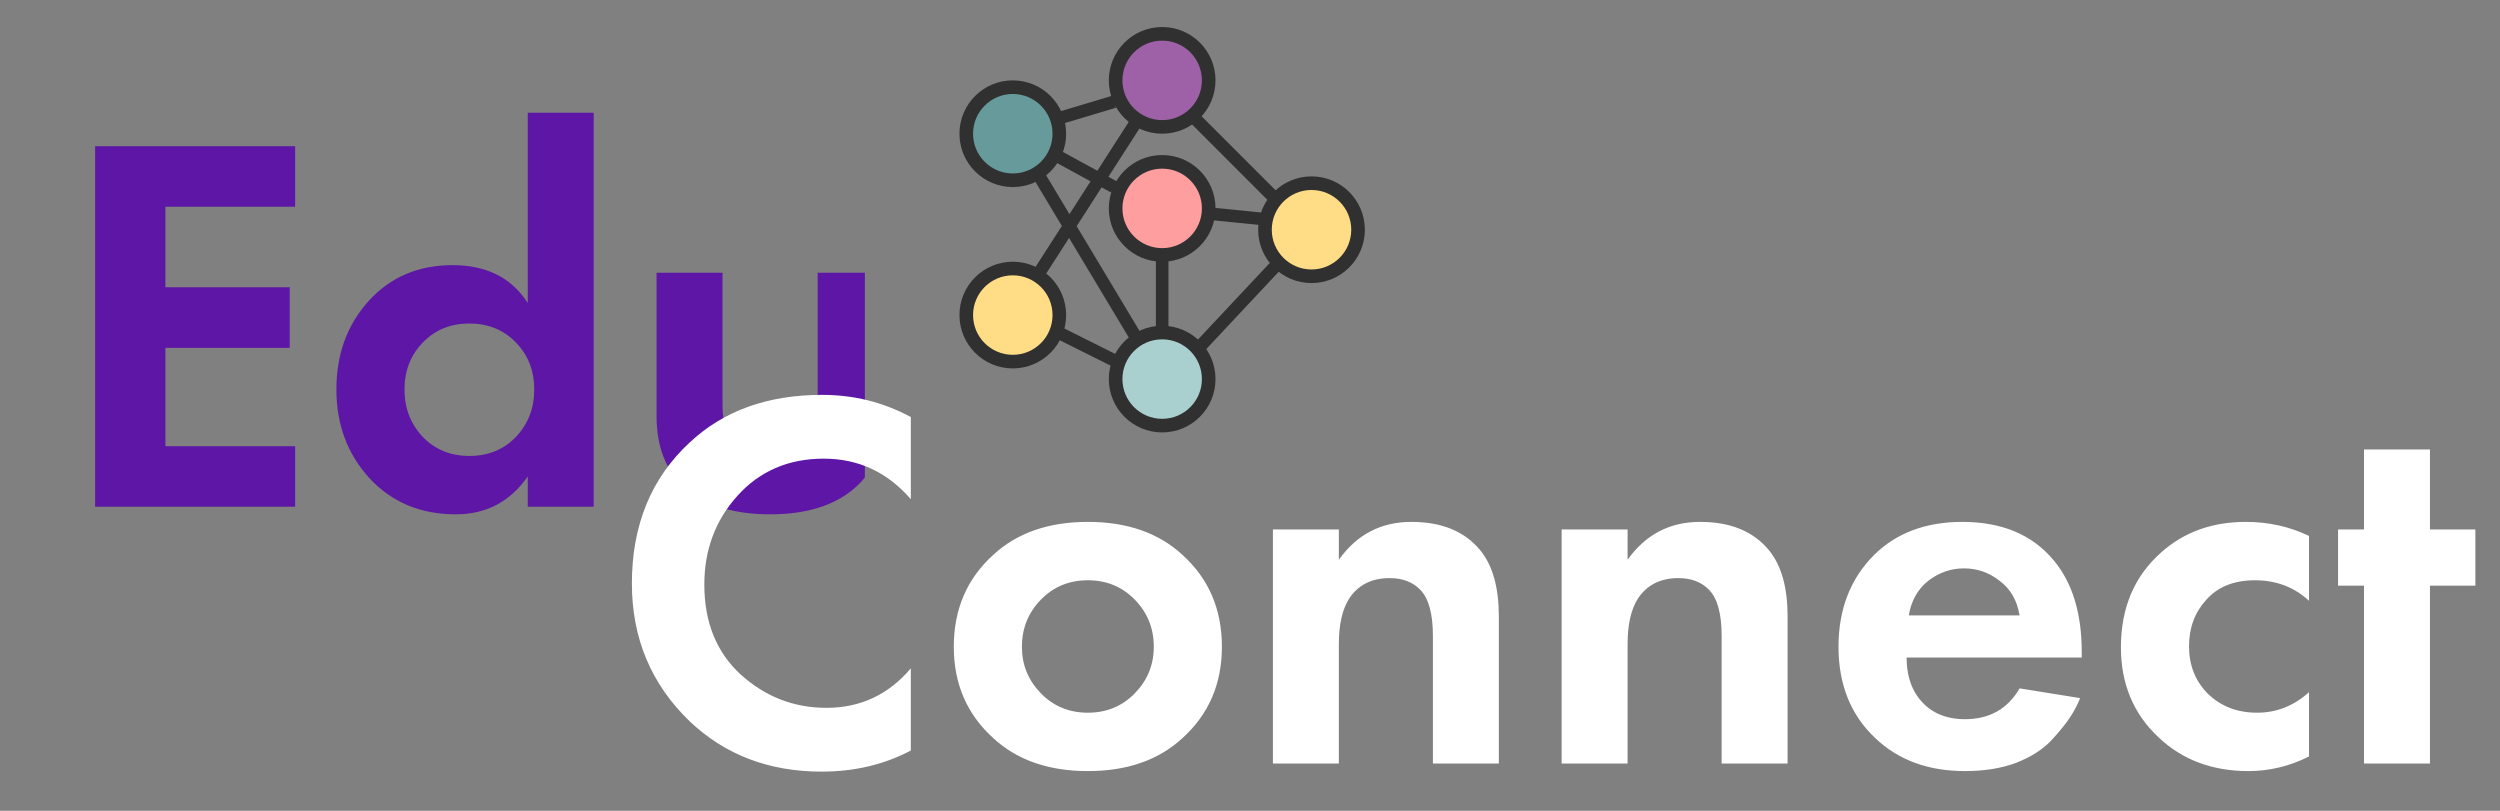 <svg width="185" height="60" viewBox="0 0 185 60" fill="none" xmlns="http://www.w3.org/2000/svg">
<rect x="0" y="0" width="185" height="60" fill="#808080" stroke="none"/>
<g clip-path="url(#clip0_166_1137)">
<path d="M21.84 10.82V15.3H12.24V21.26H21.44V25.74H12.24V33.02H21.84V37.5H7.04V10.82H21.84ZM39.053 22.42V8.34H43.933V37.5H39.053V35.26C37.746 37.127 35.973 38.06 33.733 38.06C31.12 38.06 28.986 37.167 27.333 35.38C25.706 33.593 24.893 31.407 24.893 28.82C24.893 26.207 25.693 24.02 27.293 22.26C28.893 20.5 30.96 19.62 33.493 19.62C36 19.62 37.853 20.553 39.053 22.42ZM38.173 25.34C37.267 24.407 36.12 23.94 34.733 23.94C33.346 23.94 32.2 24.407 31.293 25.34C30.387 26.273 29.933 27.433 29.933 28.82C29.933 30.207 30.387 31.38 31.293 32.34C32.2 33.273 33.346 33.74 34.733 33.74C36.12 33.74 37.267 33.273 38.173 32.34C39.08 31.38 39.533 30.207 39.533 28.82C39.533 27.433 39.08 26.273 38.173 25.34ZM48.586 20.18H53.466V29.98C53.466 31.367 53.812 32.38 54.506 33.02C55.172 33.607 55.999 33.9 56.986 33.9C57.972 33.9 58.799 33.607 59.466 33.02C60.159 32.38 60.506 31.367 60.506 29.98V20.18H65.386V30.78C65.386 33.1 64.679 34.873 63.266 36.1C61.772 37.407 59.679 38.06 56.986 38.06C54.292 38.06 52.199 37.407 50.706 36.1C49.292 34.873 48.586 33.1 48.586 30.78V20.18Z" fill="#5D16A6"/>
</g>
<path d="M67.4 49.46V55.54C65.427 56.58 63.227 57.1 60.8 57.1C56.907 57.1 53.653 55.86 51.04 53.38C48.187 50.633 46.76 47.233 46.76 43.18C46.76 38.86 48.187 35.38 51.04 32.74C53.547 30.393 56.813 29.22 60.84 29.22C63.187 29.22 65.373 29.767 67.4 30.86V36.94C65.667 34.94 63.52 33.94 60.96 33.94C58.347 33.94 56.213 34.86 54.56 36.7C52.933 38.513 52.12 40.7 52.12 43.26C52.12 46.06 53.027 48.287 54.84 49.94C56.653 51.567 58.76 52.38 61.16 52.38C63.667 52.38 65.747 51.407 67.4 49.46ZM73.501 41.06C75.261 39.433 77.594 38.62 80.501 38.62C83.407 38.62 85.741 39.433 87.501 41.06C89.447 42.82 90.421 45.087 90.421 47.86C90.421 50.607 89.447 52.86 87.501 54.62C85.741 56.247 83.407 57.06 80.501 57.06C77.594 57.06 75.261 56.247 73.501 54.62C71.554 52.86 70.581 50.607 70.581 47.86C70.581 45.087 71.554 42.82 73.501 41.06ZM77.021 51.3C77.954 52.26 79.114 52.74 80.501 52.74C81.887 52.74 83.047 52.26 83.981 51.3C84.914 50.34 85.381 49.193 85.381 47.86C85.381 46.5 84.914 45.34 83.981 44.38C83.047 43.42 81.887 42.94 80.501 42.94C79.114 42.94 77.954 43.42 77.021 44.38C76.087 45.34 75.621 46.5 75.621 47.86C75.621 49.193 76.087 50.34 77.021 51.3ZM94.195 56.5V39.18H99.075V41.42C100.408 39.553 102.195 38.62 104.435 38.62C106.702 38.62 108.408 39.327 109.555 40.74C110.462 41.86 110.915 43.487 110.915 45.62V56.5H106.035V47.06C106.035 45.433 105.728 44.3 105.115 43.66C104.555 43.073 103.795 42.78 102.835 42.78C101.502 42.78 100.502 43.287 99.835 44.3C99.328 45.1 99.075 46.22 99.075 47.66V56.5H94.195ZM115.562 56.5V39.18H120.442V41.42C121.776 39.553 123.562 38.62 125.802 38.62C128.069 38.62 129.776 39.327 130.922 40.74C131.829 41.86 132.282 43.487 132.282 45.62V56.5H127.402V47.06C127.402 45.433 127.096 44.3 126.482 43.66C125.922 43.073 125.162 42.78 124.202 42.78C122.869 42.78 121.869 43.287 121.202 44.3C120.696 45.1 120.442 46.22 120.442 47.66V56.5H115.562ZM149.449 50.94L153.929 51.66C153.743 52.14 153.489 52.62 153.169 53.1C152.876 53.553 152.409 54.127 151.769 54.82C151.129 55.487 150.263 56.033 149.169 56.46C148.076 56.86 146.823 57.06 145.409 57.06C142.689 57.06 140.476 56.247 138.769 54.62C136.956 52.913 136.049 50.66 136.049 47.86C136.049 45.087 136.929 42.82 138.689 41.06C140.343 39.433 142.516 38.62 145.209 38.62C148.143 38.62 150.396 39.567 151.969 41.46C153.356 43.113 154.049 45.38 154.049 48.26V48.66H141.089C141.089 49.833 141.369 50.807 141.929 51.58C142.729 52.673 143.889 53.22 145.409 53.22C147.223 53.22 148.569 52.46 149.449 50.94ZM141.249 45.54H149.449C149.263 44.42 148.769 43.567 147.969 42.98C147.196 42.367 146.316 42.06 145.329 42.06C144.369 42.06 143.489 42.367 142.689 42.98C141.916 43.593 141.436 44.447 141.249 45.54ZM170.868 39.66V44.46C169.774 43.447 168.441 42.94 166.868 42.94C165.321 42.94 164.121 43.42 163.268 44.38C162.414 45.313 161.988 46.46 161.988 47.82C161.988 49.233 162.454 50.407 163.388 51.34C164.348 52.273 165.561 52.74 167.028 52.74C168.468 52.74 169.748 52.233 170.868 51.22V55.98C169.428 56.7 167.934 57.06 166.388 57.06C163.694 57.06 161.468 56.22 159.708 54.54C157.868 52.807 156.948 50.593 156.948 47.9C156.948 44.967 157.948 42.62 159.948 40.86C161.628 39.367 163.708 38.62 166.188 38.62C167.868 38.62 169.428 38.967 170.868 39.66ZM183.177 43.34H179.817V56.5H174.937V43.34H173.017V39.18H174.937V33.26H179.817V39.18H183.177V43.34Z" fill="white"/>
<circle cx="86" cy="5.947" r="3.444" fill="#9E61A8" stroke="#303030" stroke-width="1.007"/>
<circle cx="86" cy="15.421" r="3.444" fill="#FF9E9E" stroke="#303030" stroke-width="1.007"/>
<circle cx="97.052" cy="17" r="3.444" fill="#FFDD86" stroke="#303030" stroke-width="1.007"/>
<circle cx="86" cy="28.052" r="3.444" fill="#AACFCF" stroke="#303030" stroke-width="1.007"/>
<circle cx="74.947" cy="23.315" r="3.444" fill="#FFDD86" stroke="#303030" stroke-width="1.007"/>
<circle cx="74.947" cy="9.895" r="3.444" fill="#679B9B" stroke="#303030" stroke-width="1.007"/>
<path d="M89.553 15.815L93.5 16.21M86 18.927V24.322" stroke="#303030" stroke-width="0.93"/>
<path d="M88.368 8.71L94.289 14.631M94.684 19.368L88.763 25.684M82.842 26.868L78.105 24.5M76.921 20.158L84.026 9.105M82.447 7.526L78.5 8.71M78.105 11.474L82.447 13.842M76.921 13.053L84.026 24.895" stroke="#303030" stroke-width="0.93"/>
<defs>
<clipPath id="clip0_166_1137">
<rect width="64" height="32" fill="white" transform="translate(0 8)"/>
</clipPath>
</defs>
</svg>
